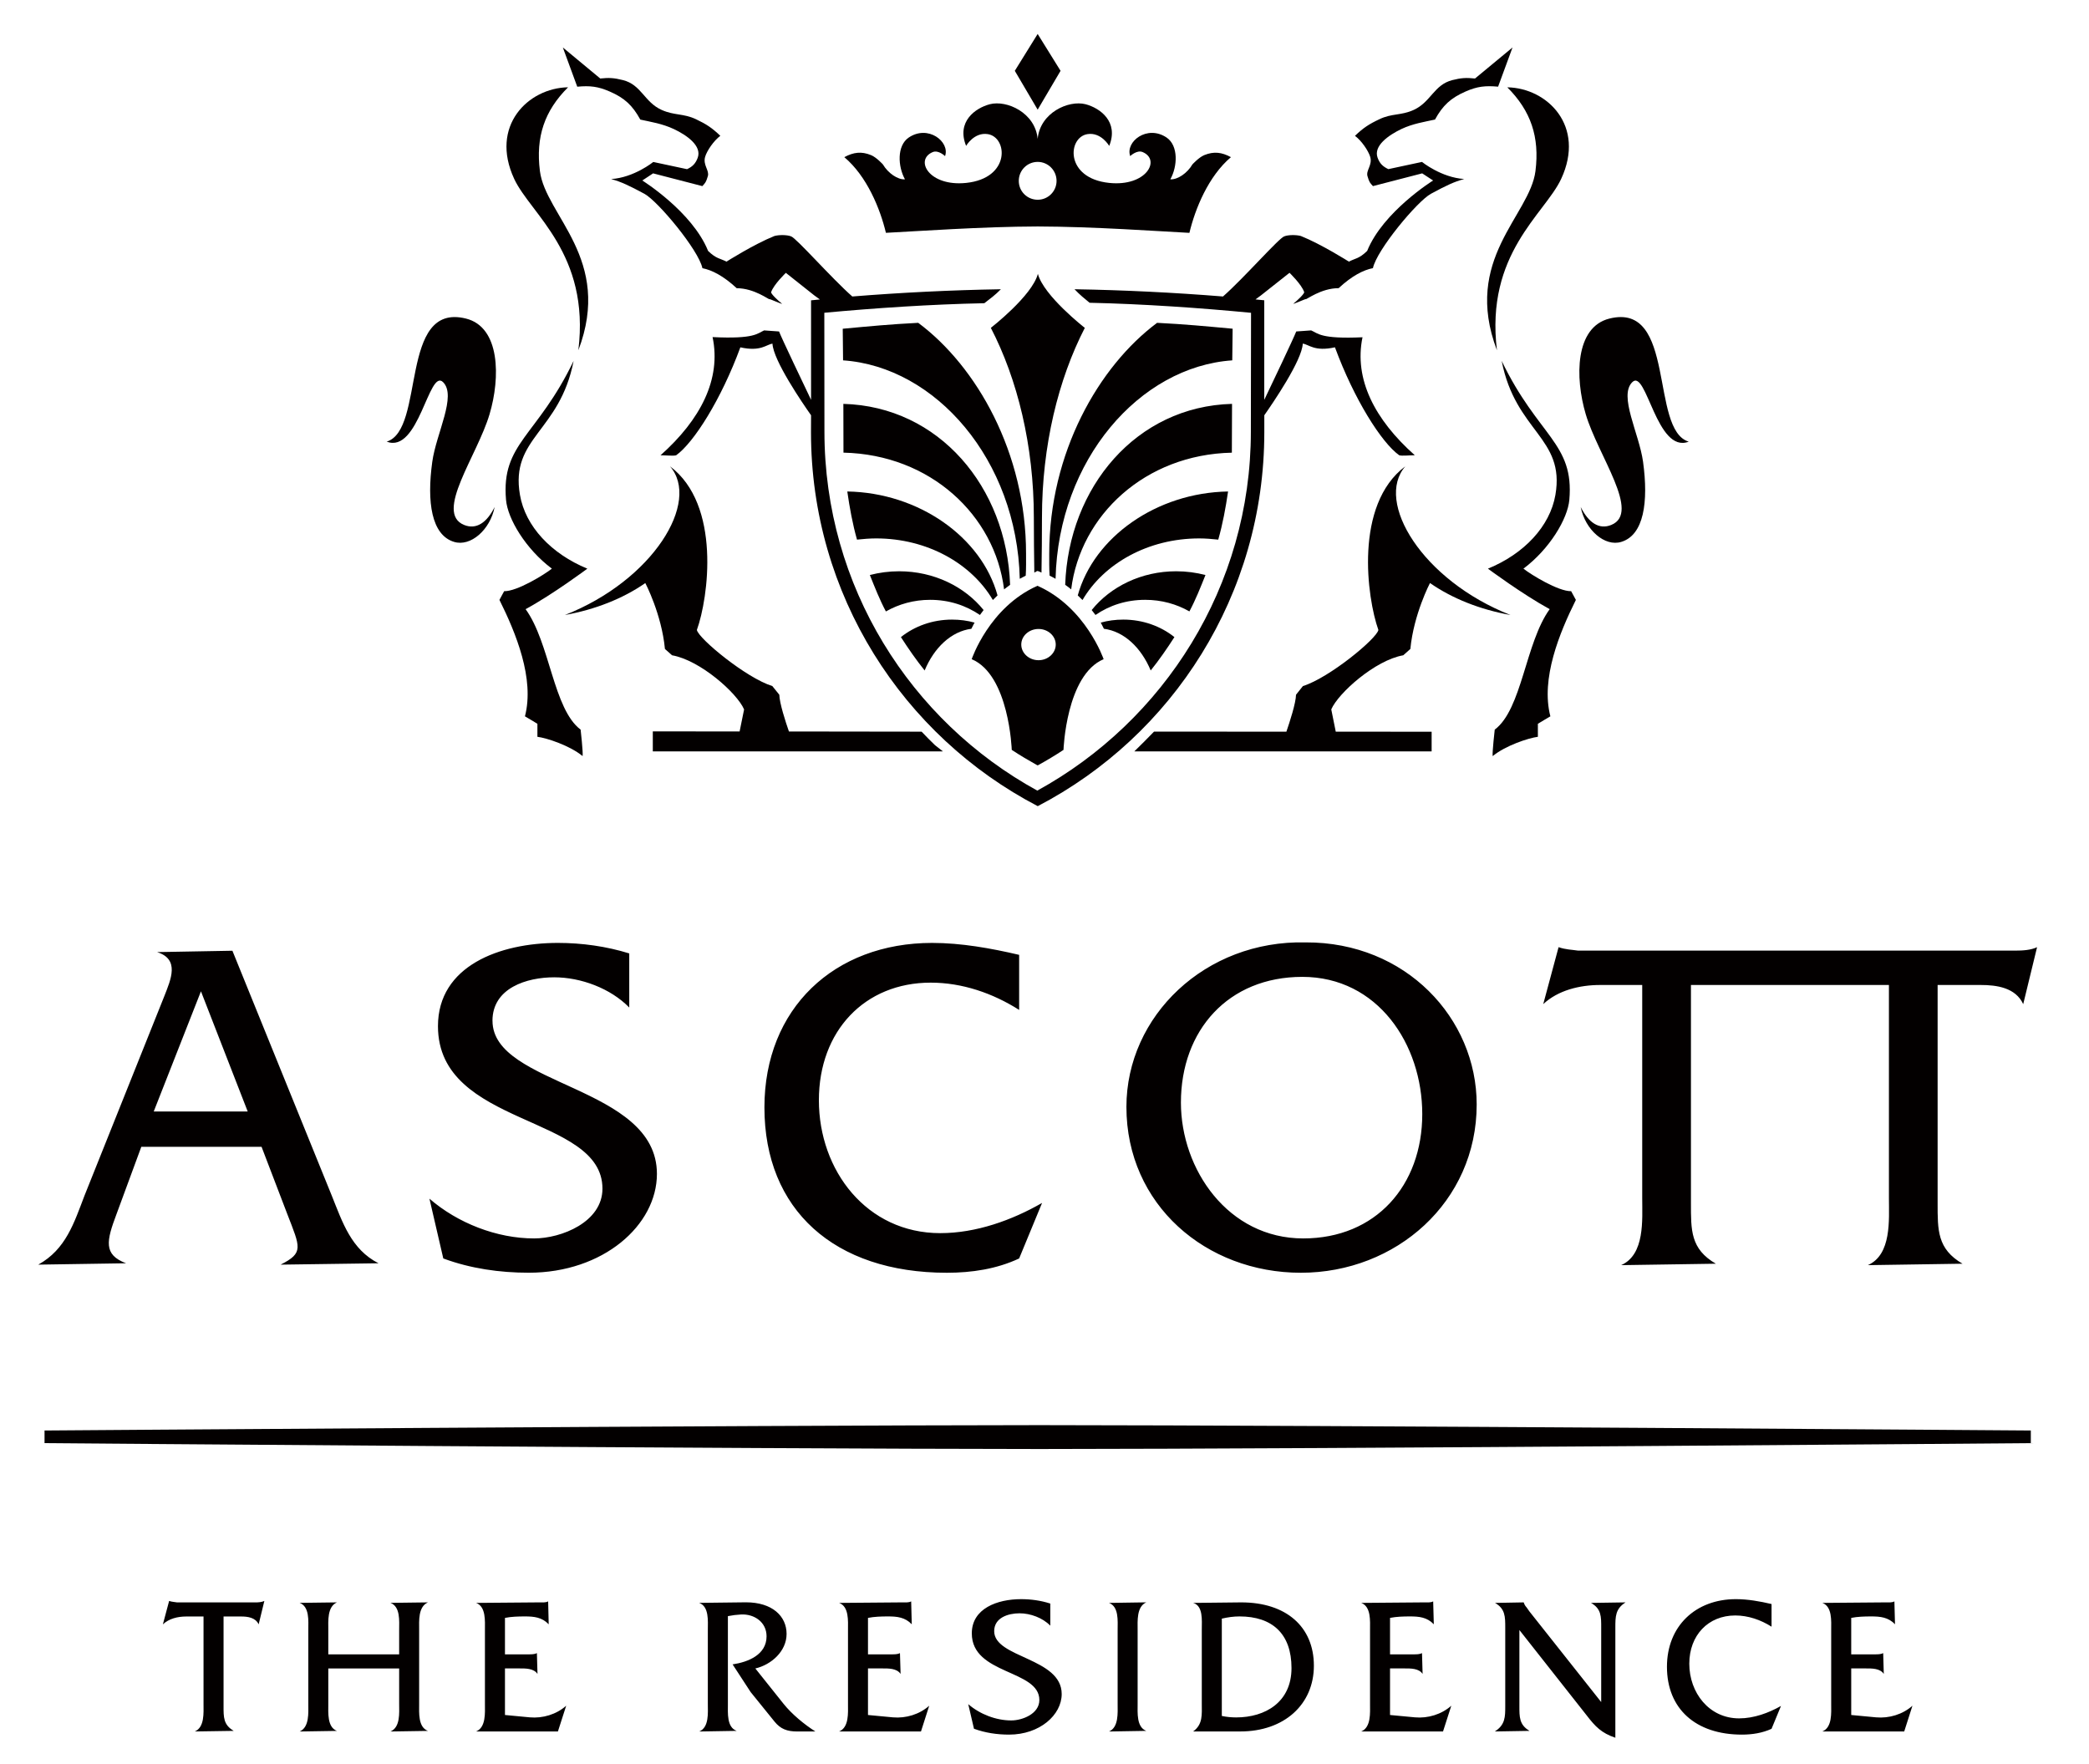 <svg xmlns="http://www.w3.org/2000/svg" width="90" height="76" viewBox="0 0 56 48">
    <g fill="none" fill-rule="evenodd">
        <g fill="#030000">
            <g>
                <path d="M5.042 45.495c0 .303-.006.512.277.677l-1.058.016c.267-.117.236-.507.236-.747V43.06h-.471c-.23 0-.471.058-.635.214l.17-.637c.08.027.15.027.22.04h2.125c.091 0 .177-.008.246-.04l-.155.637c-.086-.187-.3-.214-.475-.214h-.48v2.436zM7.892 44.474v.965c0 .24-.032.633.235.734l-1.014.016c.267-.117.235-.51.235-.75v-2.017c0-.24.037-.628-.235-.733l1.014-.013c-.267.118-.235.506-.235.752v.662H9.82v-.662c0-.246.037-.634-.236-.739l1.02-.013c-.271.118-.24.506-.24.746v2.017c0 .24-.031.633.24.734l-1.02.016c.273-.117.236-.51.236-.75v-.965H7.892zM12.699 45.74l.677.064c.352.031.722-.079.989-.316l-.225.7h-2.226c.271-.112.24-.508.24-.747v-2.014c0-.245.031-.635-.24-.737l1.708-.014c.092 0 .182.01.252-.027l.015.623c-.182-.192-.4-.214-.646-.214-.187 0-.372.006-.544.04v.992h.635c.085 0 .171 0 .234-.033l.016.566c-.101-.154-.325-.15-.49-.15h-.395v1.266zM19.256 42.674c.716 0 1.106.376 1.106.86 0 .47-.413.838-.85.94l.77.965c.224.279.56.557.864.75h-.491c-.283 0-.459-.07-.62-.268l-.651-.805-.491-.753c.428-.064.924-.264.924-.764 0-.385-.332-.61-.69-.594-.122.006-.24.021-.362.045v2.39c0 .245-.033.636.24.732l-1.02.017c.272-.113.234-.51.234-.75v-2.012c0-.245.038-.635-.235-.738l1.272-.015zM22.577 45.74l.678.064c.353.031.721-.079.988-.316l-.224.7h-2.227c.272-.112.241-.508.241-.747v-2.014c0-.245.031-.635-.241-.737l1.71-.014c.09 0 .18.01.25-.027l.016.623c-.182-.192-.4-.214-.646-.214-.187 0-.373.006-.545.04v.992h.636c.085 0 .17 0 .234-.033l.017.566c-.102-.154-.326-.15-.492-.15h-.395v1.266zM27.538 43.31c-.208-.214-.54-.337-.837-.337-.306 0-.69.117-.69.486 0 .732 1.837.72 1.837 1.71 0 .57-.598 1.105-1.432 1.105-.325 0-.651-.048-.955-.16l-.156-.669c.316.273.753.443 1.17.443.305 0 .765-.18.765-.555 0-.833-1.838-.683-1.838-1.814 0-.674.689-.931 1.341-.931.267 0 .54.037.795.12v.602zM29.37 43.428c0-.248.037-.635-.235-.738l1.014-.015c-.267.118-.235.512-.235.753v2.012c0 .24-.032.63.235.732l-1.014.017c.267-.113.235-.509.235-.75v-2.011zM32.205 45.766c.128.027.257.04.39.04.796 0 1.506-.418 1.506-1.343 0-.933-.523-1.405-1.415-1.405-.16 0-.32.022-.481.06v2.648zm-.545-2.36c0-.244.04-.635-.235-.716l1.309-.014c1.218 0 1.976.66 1.976 1.723 0 1.053-.806 1.789-2.002 1.789h-1.283c.268-.196.235-.454.235-.77v-2.012zM36.782 45.74l.68.064c.351.031.719-.079.987-.316l-.225.7h-2.226c.271-.112.24-.508.24-.747v-2.014c0-.245.031-.635-.24-.737l1.708-.014c.09 0 .181.01.25-.027l.017.623c-.182-.192-.4-.214-.646-.214-.187 0-.373.006-.545.04v.992h.636c.086 0 .17 0 .234-.033l.016.566c-.1-.154-.325-.15-.49-.15h-.396v1.266zM40.302 45.495c0 .298-.005.512.276.677l-.944.016c.283-.181.283-.395.283-.693v-2.13c0-.301 0-.515-.278-.675l.78-.014c.022.067.043.096.08.138l.075.107 1.954 2.467v-2.024c0-.3.006-.514-.278-.674l.941-.014c-.278.174-.278.388-.278.688v2.995c-.379-.128-.545-.303-.78-.608l-1.831-2.323v2.067zM47.163 43.337c-.294-.186-.636-.305-.988-.305-.736 0-1.25.54-1.25 1.313 0 .785.535 1.487 1.356 1.487.401 0 .802-.147 1.139-.338l-.257.622c-.251.115-.528.158-.806.158-1.26 0-2.04-.704-2.04-1.846 0-1.107.78-1.84 1.875-1.84.325 0 .656.059.971.133v.616zM49.33 45.74l.679.064c.353.031.722-.079.988-.316l-.224.7h-2.227c.272-.112.24-.508.24-.747v-2.014c0-.245.032-.635-.24-.737l1.709-.014c.091 0 .182.01.251-.027l.016.623c-.181-.192-.4-.214-.647-.214-.187 0-.373.006-.544.04v.992h.635c.086 0 .172 0 .235-.033l.016.566c-.1-.154-.324-.15-.491-.15h-.395v1.266zM27.243 38.503c-8.116-.004-27.072-.16-27.072-.16v-.344s18.956-.141 27.072-.146c8.114.005 26.975.146 26.975.146v.344s-18.861.156-26.975.16M3.142 29.319h2.557l-1.272-3.27-1.285 3.27zm4.843 2.286c.298.742.531 1.465 1.273 1.844l-2.663.037c.635-.322.533-.465.182-1.374l-.701-1.832H2.804l-.675 1.832c-.273.726-.363 1.101.26 1.337L0 33.486c.753-.416.975-1.139 1.259-1.88l2.167-5.415c.184-.469.43-1.013-.193-1.209l2.05-.037 2.702 6.66zm16.559 1.024c.976 0 1.952-.352 2.77-.822l-.624 1.511c-.611.287-1.288.389-1.966.389-3.066 0-4.965-1.715-4.965-4.499 0-2.692 1.899-4.476 4.563-4.476.792 0 1.6.145 2.368.325v1.498c-.717-.455-1.547-.742-2.406-.742-1.796 0-3.043 1.314-3.043 3.2 0 1.912 1.3 3.616 3.303 3.616zm9.876.144c1.978 0 3.239-1.445 3.239-3.383 0-1.898-1.21-3.734-3.264-3.734-2.017 0-3.303 1.456-3.303 3.42 0 1.822 1.286 3.697 3.328 3.697zm.067-8.055c2.728-.01 4.653 2.07 4.653 4.41 0 2.654-2.196 4.579-4.785 4.579-2.576 0-4.746-1.847-4.746-4.513 0-2.472 2.144-4.54 4.878-4.476zM12.36 26.852c0 1.784 4.474 1.757 4.474 4.164 0 1.395-1.457 2.69-3.486 2.69-.793 0-1.585-.113-2.327-.388l-.377-1.627c.767.665 1.834 1.082 2.848 1.082.74 0 1.86-.444 1.86-1.354 0-2.029-4.476-1.664-4.476-4.422 0-1.64 1.68-2.265 3.265-2.265.65 0 1.316.092 1.94.286v1.472c-.508-.521-1.315-.822-2.042-.822-.742 0-1.68.287-1.68 1.184zm42.028-2.004l-.377 1.55c-.208-.453-.729-.521-1.156-.521h-1.173v5.93c0 .743-.011 1.251.677 1.654l-2.575.039c.65-.287.573-1.237.573-1.82v-5.803h-5.387v5.93c0 .743-.014 1.251.677 1.654l-2.576.039c.65-.287.573-1.237.573-1.82v-5.803h-1.146c-.56 0-1.145.145-1.547.52l.417-1.549c.194.068.364.068.532.094H53.79c.222 0 .43-.015.599-.094zM22.014 12.449c1.942.032 3.653 1.241 4.088 2.828l-.127.125c-.585-.994-1.787-1.676-3.177-1.676-.173 0-.352.015-.52.033-.12-.426-.2-.865-.264-1.31" transform="translate(-27 -87) translate(27.62 87.924)"/>
                <path d="M22.628 14.722c.253-.066.52-.102.797-.102.947 0 1.786.419 2.298 1.055l-.1.134c-.386-.262-.841-.412-1.355-.412-.444 0-.851.116-1.204.316-.169-.318-.301-.654-.436-.991M23.473 16.411c.372-.296.858-.476 1.39-.476.216 0 .419.027.615.082-.036.057-.056.113-.088.168-.55.07-1.016.518-1.271 1.134-.227-.28-.448-.601-.646-.908M21.899 8.881l-.009-.86c.773-.072 1.271-.12 2.054-.161 1.589 1.183 2.934 3.536 2.934 6.28 0 .205.004.398-.009.599-.054.027-.11.056-.162.086-.078-3.235-2.29-5.771-4.808-5.944M32.375 12.449c-.065.445-.146.884-.267 1.31-.168-.018-.346-.033-.518-.033-1.39 0-2.594.682-3.176 1.676l-.129-.125c.437-1.587 2.147-2.796 4.09-2.828" transform="translate(-27 -87) translate(27.62 87.924)"/>
                <path d="M31.76 14.722c-.135.337-.268.673-.437.99-.351-.2-.76-.315-1.203-.315-.514 0-.97.15-1.353.412l-.103-.134c.512-.636 1.35-1.055 2.3-1.055.275 0 .542.036.795.102M30.915 16.411c-.197.307-.418.627-.645.908-.257-.616-.722-1.064-1.273-1.134-.031-.055-.052-.11-.086-.168.196-.055.399-.082.614-.082.531 0 1.02.18 1.39.476M32.489 8.881c-2.52.173-4.73 2.708-4.808 5.944-.051-.03-.108-.059-.162-.086-.013-.2-.01-.394-.01-.599 0-2.744 1.346-5.097 2.935-6.28.782.04 1.28.089 2.055.16l-.01.861zM27.185 19.899c-.236-.132-.47-.27-.696-.419 0 0-.068-2.037-1.09-2.468 0 0 .475-1.415 1.79-1.997 1.315.582 1.8 1.997 1.8 1.997-1.022.431-1.092 2.468-1.092 2.468-.224.148-.456.287-.695.419h-.017zm-.437-3.285c0 .233.21.426.47.426.258 0 .468-.193.468-.426 0-.233-.21-.424-.468-.424-.26 0-.47.19-.47.424zM26.68 3.998c0 .283.228.513.515.513.283 0 .513-.23.513-.513 0-.285-.23-.517-.513-.517-.287 0-.515.232-.515.517m.514-1.143c.066-.713.84-1.062 1.304-.943.396.105.908.476.643 1.134 0 0-.218-.378-.589-.321-.544.082-.627 1.202.589 1.328 1.011.105 1.412-.63.908-.84-.157-.064-.337.11-.337.11-.139-.39.462-.864.994-.502.32.221.295.783.098 1.134.197.014.462-.168.6-.405 0 0 .176-.193.322-.253.264-.108.478-.079.727.055-.614.52-.973 1.403-1.13 2.06-.853-.044-2.602-.17-4.128-.174-1.528.004-3.276.13-4.13.173-.157-.656-.516-1.54-1.132-2.059.251-.135.465-.163.728-.055.148.06.322.253.322.253.14.237.405.42.6.405-.195-.351-.221-.913.099-1.134.53-.362 1.131.113.992.503 0 0-.18-.175-.335-.11-.503.21-.103.944.908.839 1.216-.126 1.133-1.246.588-1.328-.372-.057-.588.32-.588.32-.266-.657.246-1.028.645-1.133.462-.12 1.236.23 1.302.943" transform="translate(-27 -87) translate(27.62 87.924)"/>
                <path d="M26.572 1.003L27.194 0 27.817 1.003 27.194 2.06zM14.696 8.607c.323-2.63-1.3-3.707-1.745-4.662-.671-1.441.377-2.475 1.465-2.494-.643.641-.883 1.353-.766 2.28.154 1.214 1.99 2.393 1.046 4.876M12.677 15.162c.35.007 1.086-.446 1.299-.613-.714-.535-1.205-1.358-1.248-1.873-.135-1.544.847-1.717 1.839-3.78-.376 1.937-1.73 2.084-1.46 3.646.147.856.853 1.604 1.834 2.007 0 0-.931.695-1.68 1.102.664.917.751 2.717 1.497 3.278 0 0 .07.615.054.72-.345-.285-.974-.493-1.23-.525v-.354s-.306-.186-.339-.203c.267-1.024-.248-2.272-.694-3.168l.128-.237zM9.479 11.093c1.062-.32.33-3.805 2.159-3.349.934.232.939 1.606.642 2.602-.336 1.136-1.51 2.684-.691 3.014.33.134.618-.063.829-.488-.122.622-.655 1.087-1.105.948-.613-.186-.744-1.082-.592-2.178.107-.777.673-1.797.292-2.17-.387-.375-.658 1.961-1.534 1.62M27.192 14.611c-.064.021-.028.018-.089.045-.007-.515-.013-.973-.013-1.498 0-1.958-.446-3.764-1.17-5.161 0 0 1.124-.872 1.28-1.47.157.598 1.277 1.47 1.277 1.47-.72 1.397-1.166 3.203-1.166 5.161 0 .525-.005.983-.013 1.498-.061-.027-.04-.024-.106-.045M26.444 14.989c-.055.039-.11.08-.164.123-.249-2.013-2.004-3.668-4.37-3.72.002-.023-.003-1.327-.003-1.327 2.607.07 4.445 2.27 4.537 4.924M27.943 14.989c.092-2.654 1.932-4.855 4.54-4.924l-.005 1.328c-2.365.05-4.121 1.706-4.372 3.719-.051-.043-.107-.084-.163-.123M39.691 8.607c-.942-2.483.894-3.662 1.048-4.875.117-.928-.125-1.64-.766-2.28 1.089.018 2.136 1.052 1.465 2.493-.446.955-2.068 2.031-1.747 4.662M41.71 15.162l.129.237c-.446.896-.96 2.144-.694 3.168-.034.017-.34.203-.34.203v.354c-.255.032-.885.24-1.23.526-.014-.106.056-.721.056-.721.745-.56.832-2.36 1.495-3.278-.745-.407-1.68-1.102-1.68-1.102.983-.402 1.688-1.151 1.836-2.007.268-1.562-1.084-1.71-1.462-3.646.994 2.063 1.976 2.236 1.841 3.78-.045.515-.535 1.338-1.249 1.873.213.167.95.62 1.299.613M44.91 11.093c-.877.34-1.149-1.996-1.535-1.62-.38.372.185 1.392.292 2.169.15 1.096.022 1.992-.592 2.178-.449.14-.982-.326-1.105-.948.213.425.5.622.83.488.817-.33-.356-1.878-.693-3.014-.296-.996-.292-2.37.645-2.602 1.827-.456 1.094 3.03 2.157 3.349" transform="translate(-27 -87) translate(27.62 87.924)"/>
                <path d="M29.824 19.521c.134-.128.408-.405.536-.538l3.602.001c.09-.261.257-.774.262-1.005l.188-.236c.712-.22 2.008-1.289 2.053-1.526-.31-.868-.665-3.408.734-4.454-.84.966.463 3.105 2.86 4.047-.82-.147-1.58-.445-2.19-.87 0 0-.442.843-.534 1.794l-.193.172c-.762.132-1.767 1.026-1.959 1.472l.122.606 2.609.002v.535h-8.09zm-12.636-7.758c1.4 1.046 1.046 3.586.733 4.454.047.237 1.344 1.307 2.053 1.526l.19.236c.006.23.17.738.262 1l3.61.005c.118.126.243.25.368.371l.212.166h-7.894v-.545l2.362.003.122-.6c-.192-.447-1.197-1.34-1.96-1.473l-.194-.172c-.09-.95-.534-1.793-.534-1.793-.61.424-1.369.722-2.188.869 2.396-.942 3.703-3.081 2.858-4.047zm18.845-3.51c-.236 1.141.335 2.243 1.423 3.21-.142 0-.353.024-.425 0-.485-.347-1.227-1.525-1.748-2.937-.56.125-.708-.08-.876-.1-.017.454-.816 1.62-1.046 1.949v.461c0 4.426-2.495 8.263-6.165 10.175-3.67-1.912-6.17-5.75-6.17-10.175l.002-.461c-.232-.328-1.03-1.495-1.05-1.948-.167.02-.313.224-.874.1-.519 1.411-1.263 2.59-1.747 2.937-.072.023-.282 0-.425 0 1.087-.968 1.657-2.07 1.416-3.216 1.15.057 1.218-.102 1.403-.182l.406.029c.06.164.696 1.494.871 1.86V7.248l.24-.024-.149-.108-.777-.616s-.33.317-.4.524c-.015.042.2.243.298.318-.006.014-.339-.137-.343-.126-.007.025-.409-.298-.892-.298-.364-.337-.675-.494-.933-.545-.104-.494-1.207-1.82-1.577-2.023-.418-.225-.635-.328-.907-.402.624-.04 1.147-.465 1.147-.465l.918.196c.152-.069.234-.156.292-.313.114-.32-.292-.61-.652-.779-.31-.146-.624-.194-.911-.257-.213-.387-.428-.588-.831-.763-.32-.14-.539-.164-.885-.132L14.274.368l1.018.844c.239-.026.382-.016.615.043.505.124.582.6 1.056.812.345.155.593.091.936.254.28.133.435.235.66.45-.18.135-.366.408-.414.574-.063.223.12.366.075.522-.05.17-.068.182-.15.273l-1.34-.347-.294.194s1.36.847 1.79 1.916c.225.22.333.202.5.292 0 0 .751-.476 1.306-.698.124-.034.342-.034.452.01.144.046 1.096 1.134 1.666 1.636 1.336-.107 2.684-.174 4.043-.197-.153.157-.303.267-.45.38-1.462.03-2.986.133-4.354.26l.003 3.234c0 4.21 2.343 7.876 5.792 9.768 3.447-1.892 5.811-5.558 5.811-9.768L33 7.587c-1.383-.132-2.915-.24-4.393-.273-.15-.123-.26-.211-.41-.368 1.357.023 2.704.09 4.04.197.571-.502 1.521-1.59 1.667-1.636.108-.044.329-.044.451-.01.557.222 1.308.698 1.308.698.165-.09.274-.073.497-.292.433-1.07 1.794-1.916 1.794-1.916l-.297-.194-1.34.347c-.082-.091-.1-.103-.149-.273-.045-.156.14-.3.075-.522-.05-.166-.235-.44-.415-.573.225-.216.38-.318.663-.451.34-.165.59-.097.935-.254.47-.215.551-.686 1.054-.812.235-.06.376-.068.615-.043l1.02-.844-.392 1.066c-.347-.03-.564-.009-.885.132-.403.177-.62.376-.832.763-.286.063-.6.11-.913.257-.356.17-.765.46-.65.779.057.157.141.242.294.313l.915-.196s.524.425 1.149.465c-.274.074-.49.177-.906.402-.372.202-1.475 1.529-1.578 2.023-.26.051-.57.208-.933.545-.484 0-.886.323-.893.298-.005-.01-.336.14-.341.126.096-.075.31-.276.296-.318-.068-.207-.399-.524-.399-.524l-.779.616-.146.108.238.024v2.709c.177-.367.809-1.697.87-1.861l.406-.029c.187.08.256.239 1.397.187z" transform="translate(-27 -87) translate(27.62 87.924)"/>
            </g>
        </g>
    </g>
</svg>
